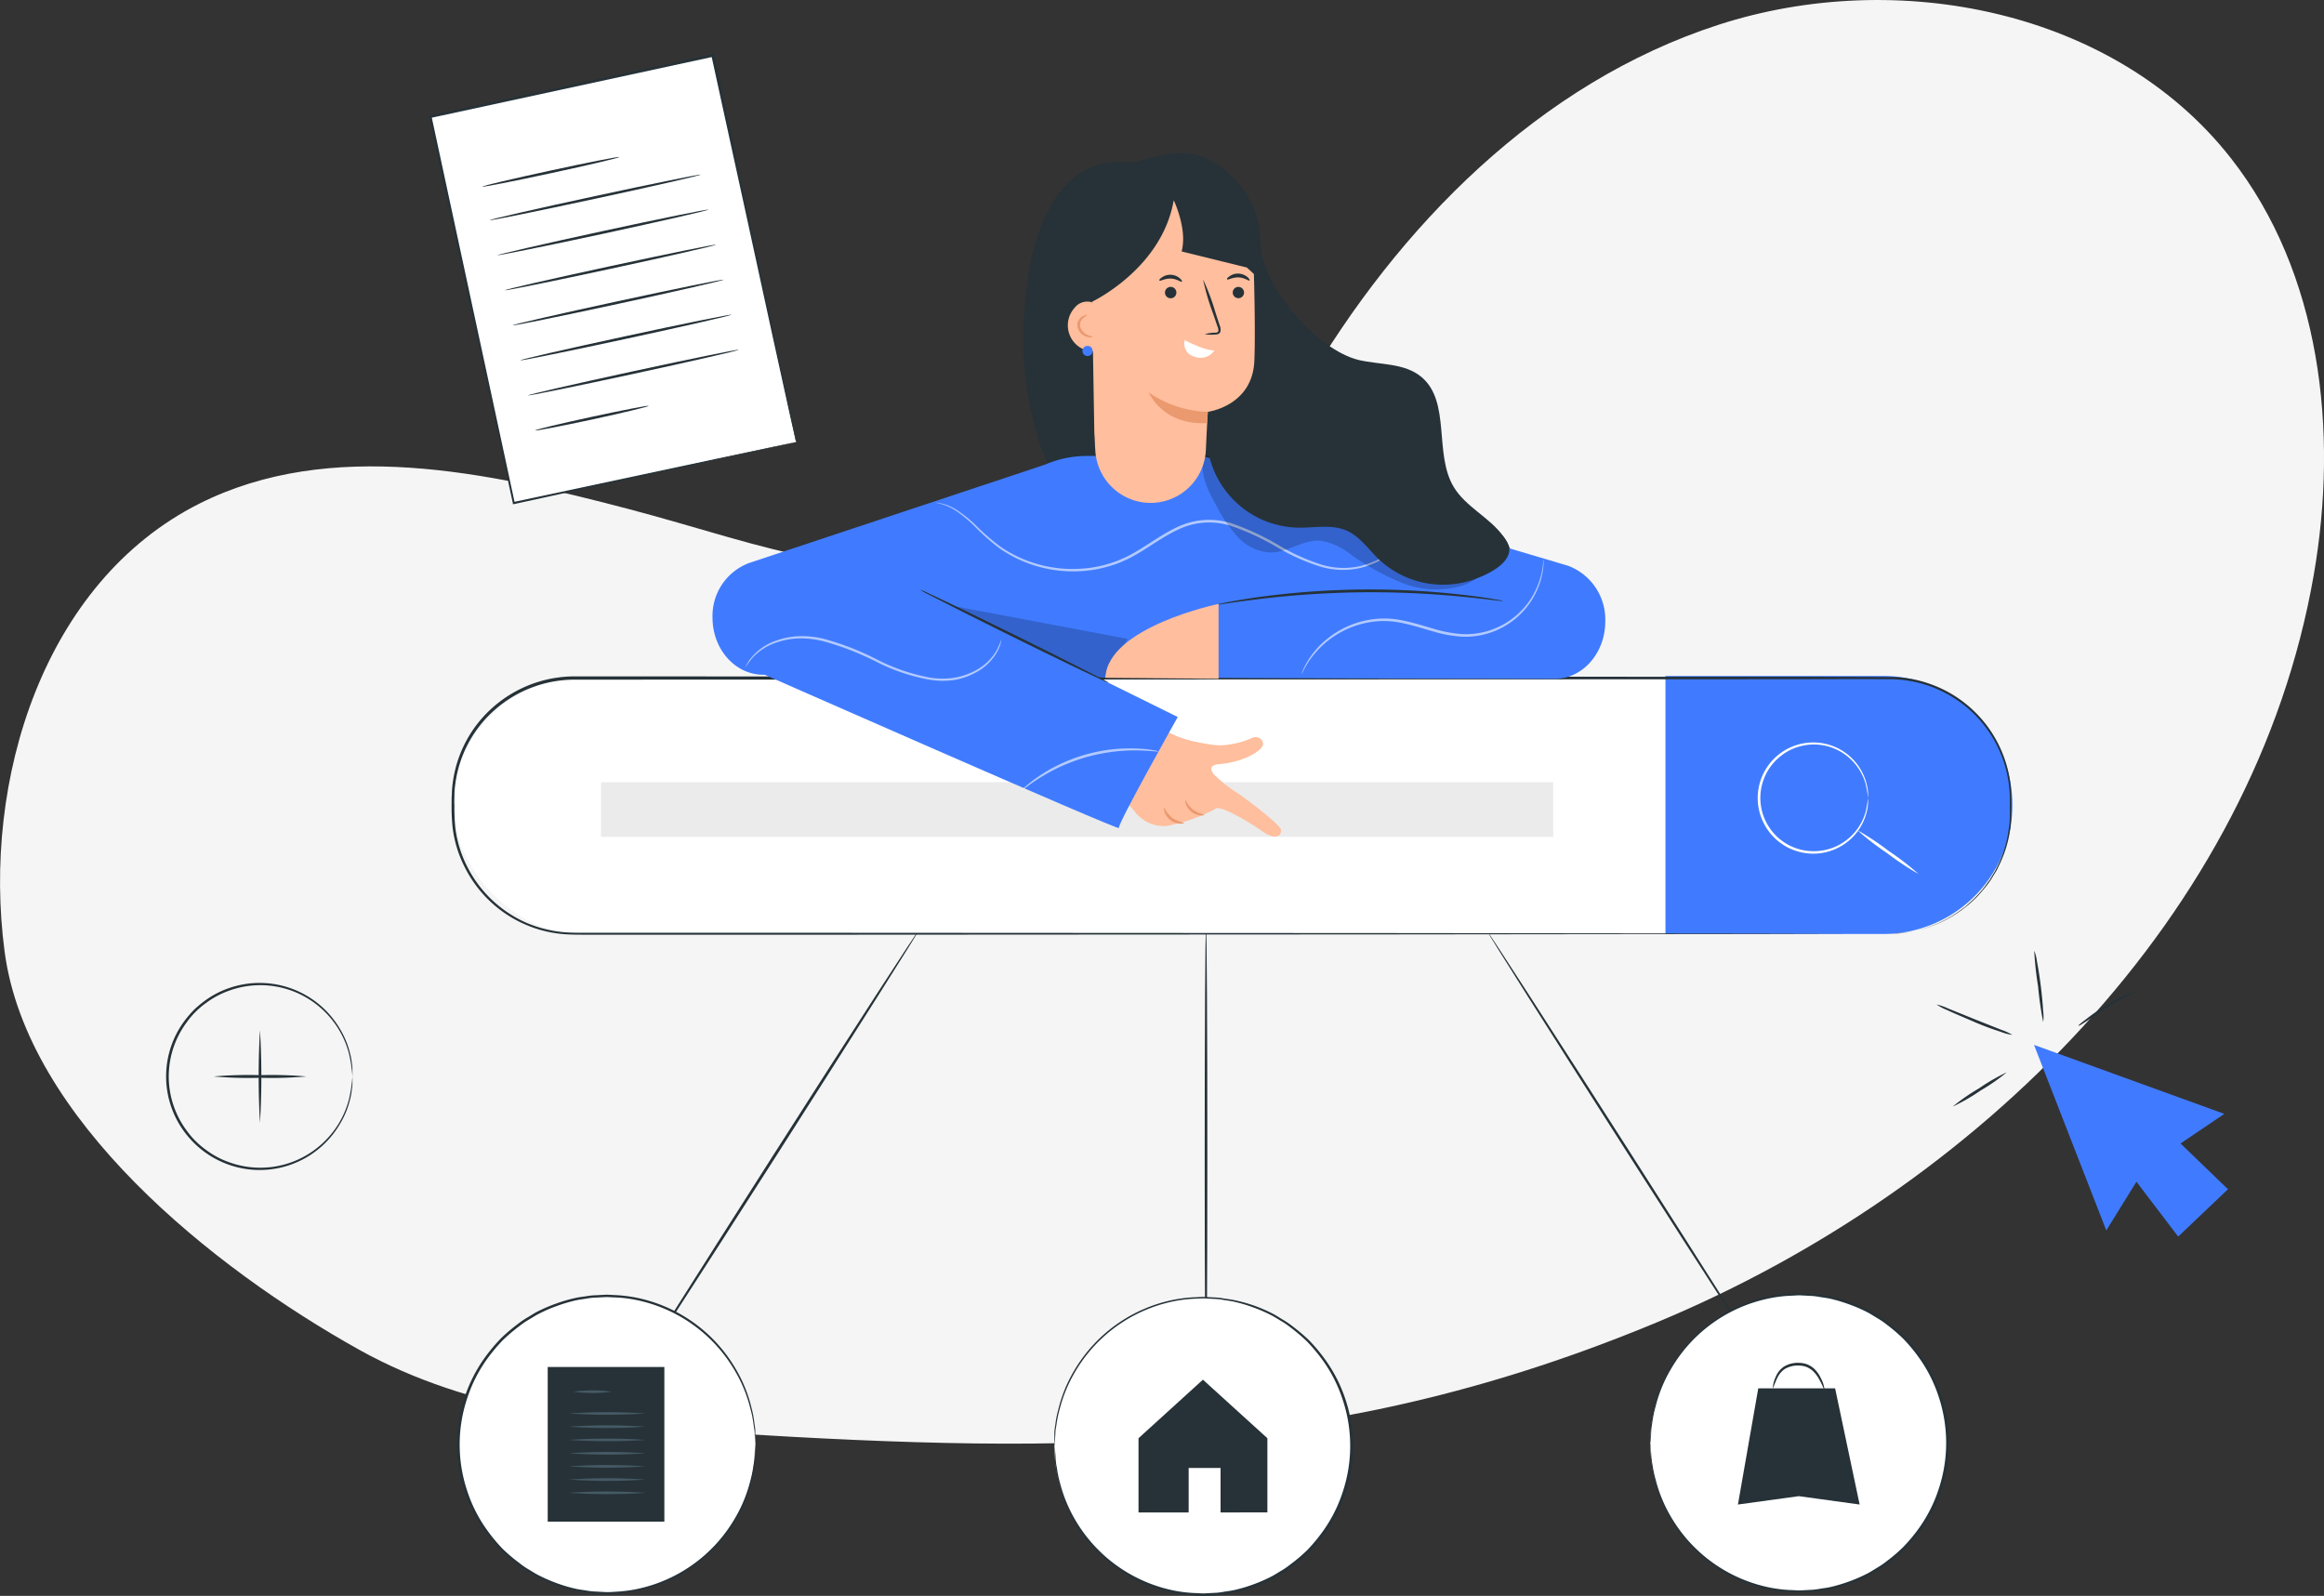 <svg xmlns="http://www.w3.org/2000/svg" width="291.227" height="200" viewBox="0 0 291.227 200">
  <rect x="0" y="0" width="291.227" height="200" fill="#333333" stroke="none"/>
  <g id="Search_engines-pana" data-name="Search engines-pana" transform="translate(-143.445 -104.803)">
    <g id="freepik--background-simple--inject-11" transform="translate(143.445 104.803)">
      <path id="Path_51247" data-name="Path 51247" d="M271.1,173.9c-19.976,4.841-31.043-.607-48.822-5.288s-37.461-8.941-53.88-.677c-19.446,9.8-27.243,34.575-24.37,56.16,2.791,20.947,26,39.594,44.461,49.882,13.941,7.766,30.373,9.445,46.306,10.429,43.241,2.669,76.411,2.733,116.4-13.935s74.763-50.917,82.19-93.6c3.136-18.041.894-37.9-10.416-52.29-14.541-18.52-41.8-23.923-64.187-16.668s-40.08,25.168-51.907,45.514c-7.925,13.634-20.717,15.825-35.763,20.48" transform="translate(-143.445 -104.803)" fill="#f5f5f5"/>
    </g>
    <g id="freepik--Document--inject-11" transform="translate(197.213 111.603)">
      <rect id="Rectangle_12409" data-name="Rectangle 12409" width="36.21" height="49.55" transform="translate(0.144 7.809) rotate(-12.19)" fill="#fff"/>
      <path id="Path_51248" data-name="Path 51248" d="M273.627,164.055l-.057-.236c-.038-.16-.089-.39-.153-.683-.141-.639-.338-1.494-.594-2.637-.5-2.318-1.245-5.684-2.184-9.943-1.858-8.519-4.47-20.6-7.612-34.9l.179.115-35.386,7.663h0l.128-.2c3.9,18.092,7.5,34.843,10.429,48.439l-.16-.109,25.717-5.479,7.159-1.514,1.916-.39.639-.128s-.2.057-.639.153l-1.858.415-7.114,1.571-25.768,5.639h-.134v-.128c-2.944-13.6-6.571-30.341-10.492-48.426v-.166h.16l35.392-7.663h.147l.032.147c3.065,14.356,5.658,26.483,7.485,35.028.9,4.253,1.616,7.612,2.1,9.924.243,1.137.422,2.018.549,2.618l.134.671Q273.639,163.947,273.627,164.055Z" transform="translate(-227.64 -115.45)" fill="#263238"/>
      <path id="Path_51249" data-name="Path 51249" d="M255.268,135.606c0,.1-3.832,1-8.564,2.024s-8.615,1.782-8.634,1.692,3.832-.99,8.564-2.018S255.268,135.517,255.268,135.606Z" transform="translate(-231.409 -122.731)" fill="#263238"/>
      <path id="Path_51250" data-name="Path 51250" d="M266,139.057c0,.089-5.9,1.443-13.213,3.021s-13.27,2.791-13.29,2.7,5.9-1.443,13.219-3.021S266,138.968,266,139.057Z" transform="translate(-231.926 -123.98)" fill="#263238"/>
      <path id="Path_51251" data-name="Path 51251" d="M267.509,145.927c0,.089-5.894,1.443-13.213,3.027s-13.264,2.765-13.3,2.7,5.894-1.443,13.213-3.027S267.49,145.838,267.509,145.927Z" transform="translate(-232.468 -126.462)" fill="#263238"/>
      <path id="Path_51252" data-name="Path 51252" d="M269,152.807c0,.089-5.9,1.443-13.213,3.021s-13.27,2.791-13.29,2.7,5.894-1.443,13.219-3.021S269,152.718,269,152.807Z" transform="translate(-233.01 -128.949)" fill="#263238"/>
      <path id="Path_51253" data-name="Path 51253" d="M270.49,159.677c0,.089-5.894,1.443-13.213,3.027S244,165.5,244,165.406s5.894-1.443,13.213-3.027S270.471,159.588,270.49,159.677Z" transform="translate(-233.552 -131.431)" fill="#263238"/>
      <path id="Path_51254" data-name="Path 51254" d="M272,166.557c0,.089-5.9,1.443-13.213,3.021s-13.27,2.791-13.29,2.7,5.894-1.443,13.219-3.027S271.964,166.468,272,166.557Z" transform="translate(-234.094 -133.918)" fill="#263238"/>
      <path id="Path_51255" data-name="Path 51255" d="M273.471,173.427c0,.089-5.894,1.443-13.213,3.027S247,179.245,247,179.156s5.894-1.443,13.213-3.027S273.452,173.338,273.471,173.427Z" transform="translate(-234.636 -136.4)" fill="#263238"/>
      <path id="Path_51256" data-name="Path 51256" d="M262.688,184.445c0,.089-3.155.856-7.089,1.705s-7.14,1.462-7.159,1.373,3.155-.849,7.089-1.7S262.668,184.356,262.688,184.445Z" transform="translate(-235.157 -140.381)" fill="#263238"/>
    </g>
    <g id="freepik--Pointer--inject-11" transform="translate(386.116 223.942)">
      <path id="Path_51257" data-name="Path 51257" d="M542.57,309.85l9.056,23.252,3.781-6.1,5.23,6.872,6.239-5.933-5.945-5.735,5.486-3.71Z" transform="translate(-530.353 -298.042)" fill="#407bff"/>
      <path id="Path_51258" data-name="Path 51258" d="M533.392,315.23a24.375,24.375,0,0,1-3.3,2.293,23.915,23.915,0,0,1-3.48,2.005,25.237,25.237,0,0,1,3.3-2.286A24.359,24.359,0,0,1,533.392,315.23Z" transform="translate(-524.586 -299.986)" fill="#263238"/>
      <path id="Path_51259" data-name="Path 51259" d="M532.949,305.733a6.055,6.055,0,0,1-1.456-.383c-.881-.281-2.095-.709-3.4-1.277s-2.484-1.054-3.321-1.45a6.823,6.823,0,0,1-1.328-.7,6.745,6.745,0,0,1,1.418.485l3.353,1.36,3.366,1.335A7.025,7.025,0,0,1,532.949,305.733Z" transform="translate(-523.44 -295.176)" fill="#263238"/>
      <path id="Path_51260" data-name="Path 51260" d="M542.61,291.36a5.054,5.054,0,0,1,.332,1.277c.153.8.339,1.916.492,3.148s.255,2.363.3,3.193a5.015,5.015,0,0,1,0,1.328,43.934,43.934,0,0,1-.639-4.47,42.243,42.243,0,0,1-.485-4.477Z" transform="translate(-530.368 -291.36)" fill="#263238"/>
      <path id="Path_51261" data-name="Path 51261" d="M558.294,299.51c.038.089-1.635.811-3.525,2.024s-3.385,2.267-3.442,2.184.313-.345.9-.8a28.416,28.416,0,0,1,2.363-1.667A12.281,12.281,0,0,1,558.294,299.51Z" transform="translate(-533.516 -294.305)" fill="#263238"/>
    </g>
    <g id="freepik--Plus--inject-11" transform="translate(164.261 227.987)">
      <path id="Path_51262" data-name="Path 51262" d="M199.395,309.417a18.9,18.9,0,0,0-.428-2.816,11.253,11.253,0,0,0-1.277-3.053,11.572,11.572,0,0,0-2.931-3.251,11.45,11.45,0,0,0-10.857-1.622,10.966,10.966,0,0,0-2.893,1.558,10.4,10.4,0,0,0-2.414,2.433,11.361,11.361,0,0,0,0,13.5,10.538,10.538,0,0,0,2.414,2.427,10.785,10.785,0,0,0,2.893,1.558,11.45,11.45,0,0,0,10.856-1.622,11.642,11.642,0,0,0,2.931-3.244,11.278,11.278,0,0,0,1.277-3.059,18.9,18.9,0,0,0,.428-2.81s0,.064,0,.185v.556a4.905,4.905,0,0,1-.077.894,7.719,7.719,0,0,1-.217,1.207,10.857,10.857,0,0,1-1.277,3.116,11.654,11.654,0,0,1-14.03,5.064,11.77,11.77,0,0,1-5.46-4.081,11.668,11.668,0,0,1,0-13.89,14.764,14.764,0,0,1,1.156-1.36,14.049,14.049,0,0,1,1.335-1.13,11.226,11.226,0,0,1,2.97-1.59,11.676,11.676,0,0,1,14.03,5.064,10.933,10.933,0,0,1,1.277,3.116,7.72,7.72,0,0,1,.217,1.207,5.013,5.013,0,0,1,.077.9v.549A1.171,1.171,0,0,1,199.395,309.417Z" transform="translate(-176.041 -297.694)" fill="#263238"/>
      <path id="Path_51263" data-name="Path 51263" d="M194.355,318.576a102.012,102.012,0,0,1,0-11.636,98.227,98.227,0,0,1,0,11.636Z" transform="translate(-182.592 -301.036)" fill="#263238"/>
      <path id="Path_51264" data-name="Path 51264" d="M196.989,315.943a51.6,51.6,0,0,1-5.811.166,51.667,51.667,0,0,1-5.818-.166,49.914,49.914,0,0,1,5.818-.166A49.858,49.858,0,0,1,196.989,315.943Z" transform="translate(-179.409 -304.221)" fill="#263238"/>
    </g>
    <g id="freepik--search-engine--inject-11" transform="translate(200.034 189.514)">
      <path id="Path_51265" data-name="Path 51265" d="M470.882,343.228c-.077.045-8.1-12.357-17.913-27.71s-17.715-27.844-17.639-27.888,8.091,12.37,17.888,27.7S470.926,343.177,470.882,343.228Z" transform="translate(-305.516 -255.584)" fill="#263238"/>
      <circle id="Ellipse_1212" data-name="Ellipse 1212" cx="18.616" cy="18.616" r="18.616" transform="translate(150.205 77.503)" fill="#fff"/>
      <path id="Path_51266" data-name="Path 51266" d="M467.259,377.371v-.3c0-.2,0-.511.032-.888v-.639a6.722,6.722,0,0,1,.1-.779,13.813,13.813,0,0,1,.364-1.916,17.617,17.617,0,0,1,2.031-4.994,18.737,18.737,0,0,1,12.632-8.934,17.927,17.927,0,0,1,2.369-.281c.4,0,.811-.057,1.22-.051l1.245.064a8.423,8.423,0,0,1,1.277.134c.415.064.843.115,1.277.2a20.985,20.985,0,0,1,4.949,1.8c.4.217.779.466,1.175.7a9.613,9.613,0,0,1,1.13.779,16.975,16.975,0,0,1,3.972,3.985,17.919,17.919,0,0,1,2.689,5.166,18.635,18.635,0,0,1,0,11.853,18.232,18.232,0,0,1-2.689,5.179,21.623,21.623,0,0,1-1.846,2.171,20.345,20.345,0,0,1-2.133,1.807,9.616,9.616,0,0,1-1.13.779c-.4.236-.779.485-1.175.7a19.2,19.2,0,0,1-2.446,1.073,19.99,19.99,0,0,1-2.51.728c-.415.089-.843.134-1.277.2a8.421,8.421,0,0,1-1.277.134L486,396.1c-.409,0-.817-.032-1.22-.051a17.116,17.116,0,0,1-2.376-.281,18.763,18.763,0,0,1-12.6-8.864,17.767,17.767,0,0,1-2.031-4.994,14.168,14.168,0,0,1-.364-1.916c-.038-.287-.083-.543-.1-.785s0-.453,0-.639a6.87,6.87,0,0,0-.032-.888.675.675,0,0,1,0-.3,2.119,2.119,0,0,0,.032.3c.032.2.032.5.057.881l.045.639a6.577,6.577,0,0,0,.115.779,14.473,14.473,0,0,0,.4,1.916,17.7,17.7,0,0,0,2.063,4.93,18.609,18.609,0,0,0,12.491,8.692,17.571,17.571,0,0,0,2.337.268c.4,0,.8.051,1.207.045l1.22-.064a7.994,7.994,0,0,0,1.232-.134c.415-.07.83-.115,1.245-.2a20.324,20.324,0,0,0,2.459-.722,19.57,19.57,0,0,0,2.408-1.06c.39-.211.766-.46,1.149-.69a9.366,9.366,0,0,0,1.118-.766,19.516,19.516,0,0,0,2.088-1.782,20.168,20.168,0,0,0,1.814-2.139,17.88,17.88,0,0,0,2.638-5.109,18.341,18.341,0,0,0,0-11.642,17.883,17.883,0,0,0-2.638-5.109,20.1,20.1,0,0,0-1.807-2.139,21.086,21.086,0,0,0-2.088-1.782,9.361,9.361,0,0,0-1.118-.766c-.383-.23-.76-.473-1.149-.69a18.6,18.6,0,0,0-2.408-1.054,19.272,19.272,0,0,0-2.459-.728c-.415-.083-.83-.134-1.245-.2a8.007,8.007,0,0,0-1.233-.141l-1.22-.064c-.4,0-.8.038-1.207.051a16.366,16.366,0,0,0-2.331.268,18.52,18.52,0,0,0-12.5,8.692,17.617,17.617,0,0,0-2.063,4.93,14.047,14.047,0,0,0-.4,1.916c-.038.281-.089.536-.115.779s-.032.453-.045.639c0,.377-.045.639-.057.888A1.533,1.533,0,0,1,467.259,377.371Z" transform="translate(-317.054 -281.228)" fill="#263238"/>
      <path id="Path_51267" data-name="Path 51267" d="M487.018,377.25l-2.548,14.56,7.625-1.047,7.625,1.047-3.072-14.56Z" transform="translate(-323.274 -287.971)" fill="#263238"/>
      <path id="Path_51268" data-name="Path 51268" d="M497.789,375.632c-.057,0-.211-.524-.639-1.277a4.067,4.067,0,0,0-.913-1.181,3.058,3.058,0,0,0-.747-.434,2.821,2.821,0,0,0-.913-.153,3.193,3.193,0,0,0-1.737.415,2.771,2.771,0,0,0-.952,1.118c-.383.779-.511,1.322-.568,1.309a3.513,3.513,0,0,1,.358-1.411,2.829,2.829,0,0,1,1-1.277,3.289,3.289,0,0,1,1.916-.492,3.019,3.019,0,0,1,1.022.185,2.917,2.917,0,0,1,.83.5,3.972,3.972,0,0,1,.926,1.309,3.64,3.64,0,0,1,.421,1.386Z" transform="translate(-325.75 -286.162)" fill="#263238"/>
      <path id="Path_51269" data-name="Path 51269" d="M380,344.238c-.1,0-.166-12.817-.166-28.629s.07-28.629.166-28.629.166,12.811.166,28.629S380.085,344.238,380,344.238Z" transform="translate(-285.459 -255.349)" fill="#263238"/>
      <circle id="Ellipse_1213" data-name="Ellipse 1213" cx="18.616" cy="18.616" r="18.616" transform="translate(75.538 77.918)" fill="#fff"/>
      <path id="Path_51270" data-name="Path 51270" d="M350.34,378.018v-1.826a6.851,6.851,0,0,1,.109-.779,12.314,12.314,0,0,1,.364-1.916,17.574,17.574,0,0,1,2.031-4.994,18.7,18.7,0,0,1,12.6-8.87,18.052,18.052,0,0,1,2.369-.281c.409,0,.817-.051,1.226-.051l1.239.064a8.246,8.246,0,0,1,1.277.134c.421.064.843.115,1.277.2a19.932,19.932,0,0,1,2.516.69,19.657,19.657,0,0,1,2.452,1.067c.4.217.779.466,1.169.7a10.533,10.533,0,0,1,1.169.792,22.652,22.652,0,0,1,2.133,1.807,21.534,21.534,0,0,1,1.839,2.178A18.277,18.277,0,0,1,386.8,372.1a18.577,18.577,0,0,1,0,11.853,17.957,17.957,0,0,1-2.689,5.173,20.758,20.758,0,0,1-1.839,2.171,21.706,21.706,0,0,1-2.133,1.807,9.684,9.684,0,0,1-1.137.779c-.39.236-.773.485-1.169.7a19.694,19.694,0,0,1-2.452,1.073,19.909,19.909,0,0,1-2.5.728c-.422.089-.843.134-1.277.2a8.25,8.25,0,0,1-1.277.134l-1.239.057c-.415,0-.817-.032-1.226-.051a16.911,16.911,0,0,1-2.369-.281,18.724,18.724,0,0,1-12.6-8.864,17.575,17.575,0,0,1-2.031-4.994,12.454,12.454,0,0,1-.364-1.916c-.038-.287-.083-.543-.109-.785a5.3,5.3,0,0,1,0-.639v-1.188a2.8,2.8,0,0,1,.032.3c0,.211.038.5.064.881a5.811,5.811,0,0,0,.038.639,5.551,5.551,0,0,0,.121.779,14.369,14.369,0,0,0,.39,1.916,17.933,17.933,0,0,0,2.069,4.93,18.609,18.609,0,0,0,12.447,8.647,17.572,17.572,0,0,0,2.337.268c.4,0,.8.051,1.2.045l1.226-.064a8.169,8.169,0,0,0,1.232-.134c.409-.07.83-.115,1.239-.2a19.328,19.328,0,0,0,2.465-.722,19.564,19.564,0,0,0,2.408-1.06c.39-.211.76-.46,1.15-.683a10.16,10.16,0,0,0,1.111-.773,20.273,20.273,0,0,0,2.095-1.775,20.98,20.98,0,0,0,1.807-2.146,17.8,17.8,0,0,0,2.638-5.109,18.283,18.283,0,0,0,0-11.642,17.88,17.88,0,0,0-2.637-5.109,21.608,21.608,0,0,0-1.807-2.139,21.17,21.17,0,0,0-2.095-1.782,9.292,9.292,0,0,0-1.111-.766c-.39-.23-.76-.473-1.15-.683a17.8,17.8,0,0,0-2.408-1.06,19.363,19.363,0,0,0-2.465-.728c-.409-.083-.83-.134-1.239-.2a7.349,7.349,0,0,0-1.233-.134l-1.22-.064c-.409,0-.811.032-1.207.045a16.563,16.563,0,0,0-2.337.268,18.609,18.609,0,0,0-12.491,8.692,17.882,17.882,0,0,0-2.069,4.93,13.98,13.98,0,0,0-.389,1.916c-.045.281-.1.536-.121.779s0,.453-.038.639a8.489,8.489,0,0,1-.064.888A2.788,2.788,0,0,1,350.34,378.018Z" transform="translate(-274.802 -281.484)" fill="#263238"/>
      <path id="Path_51271" data-name="Path 51271" d="M374.922,375.55l-8.072,7.338v9.3h6.284v-5.575h4v5.575H383v-9.3Z" transform="translate(-280.769 -287.357)" fill="#263238"/>
      <path id="Path_51272" data-name="Path 51272" d="M267.25,343.786c-.077-.045,7.938-12.721,17.881-28.3s18.1-28.176,18.181-28.1-7.938,12.715-17.881,28.3S267.326,343.837,267.25,343.786Z" transform="translate(-244.775 -255.497)" fill="#263238"/>
      <circle id="Ellipse_1214" data-name="Ellipse 1214" cx="18.616" cy="18.616" r="18.616" transform="translate(0.845 77.681)" fill="#fff"/>
      <path id="Path_51273" data-name="Path 51273" d="M270.514,377.626a2.8,2.8,0,0,1-.032-.3c0-.217-.038-.511-.064-.888a3.794,3.794,0,0,0-.038-.639c-.038-.23-.077-.5-.121-.779a13.08,13.08,0,0,0-.39-1.916,17.657,17.657,0,0,0-2.069-4.93,18.609,18.609,0,0,0-12.491-8.692,16.563,16.563,0,0,0-2.337-.268c-.4,0-.8-.051-1.2-.045l-1.226.064a7.418,7.418,0,0,0-1.233.134c-.409.064-.83.115-1.239.2a19.363,19.363,0,0,0-2.465.728,18.518,18.518,0,0,0-2.408,1.06c-.39.211-.76.453-1.15.683a9.827,9.827,0,0,0-1.111.766,21.911,21.911,0,0,0-2.095,1.782,21.615,21.615,0,0,0-1.807,2.139,17.881,17.881,0,0,0-2.637,5.109,18.283,18.283,0,0,0,0,11.642,17.8,17.8,0,0,0,2.638,5.109,20.977,20.977,0,0,0,1.807,2.146,20.268,20.268,0,0,0,2.095,1.775,9.352,9.352,0,0,0,1.111.773c.39.224.76.473,1.15.683a20.434,20.434,0,0,0,2.408,1.06,18.341,18.341,0,0,0,2.465.722c.409.089.83.134,1.239.2a8.174,8.174,0,0,0,1.233.134l1.226.064a10.72,10.72,0,0,0,1.2-.045,17.325,17.325,0,0,0,2.337-.268,18.565,18.565,0,0,0,12.491-8.692,17.734,17.734,0,0,0,2.069-4.93,13.41,13.41,0,0,0,.39-1.916c.045-.281.1-.543.121-.779l.038-.639c0-.377.051-.639.064-.881a2.789,2.789,0,0,1,.032-.3v1.826a6.939,6.939,0,0,1-.109.786,13.166,13.166,0,0,1-.358,1.916,17.612,17.612,0,0,1-2.037,4.994,18.724,18.724,0,0,1-12.619,8.826,16.909,16.909,0,0,1-2.369.281c-.4,0-.811.057-1.226.051l-1.239-.057a8.25,8.25,0,0,1-1.277-.134c-.421-.07-.843-.115-1.277-.2a19.911,19.911,0,0,1-2.5-.728,19.692,19.692,0,0,1-2.452-1.073c-.4-.211-.779-.46-1.169-.7a9.684,9.684,0,0,1-1.137-.779,21.713,21.713,0,0,1-2.133-1.807,20.769,20.769,0,0,1-1.839-2.171,18.278,18.278,0,0,1-2.689-5.173,18.577,18.577,0,0,1,0-11.853,18.278,18.278,0,0,1,2.689-5.173,21.582,21.582,0,0,1,1.846-2.178,21.806,21.806,0,0,1,2.127-1.807,10.536,10.536,0,0,1,1.137-.779c.4-.23.773-.479,1.169-.7A19.65,19.65,0,0,1,245.5,360a18.89,18.89,0,0,1,2.5-.728c.421-.089.843-.14,1.277-.2a8.247,8.247,0,0,1,1.277-.134l1.239-.064c.415,0,.817.038,1.226.051a17.921,17.921,0,0,1,2.369.281,18.7,18.7,0,0,1,12.6,8.87,17.613,17.613,0,0,1,2.037,4.994,13.016,13.016,0,0,1,.358,1.916c.038.281.089.543.109.779s0,.46,0,.639v.888A2.409,2.409,0,0,0,270.514,377.626Z" transform="translate(-232.437 -281.329)" fill="#263238"/>
      <rect id="Rectangle_12410" data-name="Rectangle 12410" width="14.618" height="19.382" transform="translate(12.046 86.603)" fill="#263238"/>
      <path id="Path_51274" data-name="Path 51274" d="M260.756,377.816a17.4,17.4,0,0,1-4.8,0A17.4,17.4,0,0,1,260.756,377.816Z" transform="translate(-240.695 -288.116)" fill="#455a64"/>
      <path id="Path_51275" data-name="Path 51275" d="M264.668,382.075a69.451,69.451,0,0,1-9.6,0,69.438,69.438,0,0,1,9.6,0Z" transform="translate(-240.373 -289.648)" fill="#455a64"/>
      <path id="Path_51276" data-name="Path 51276" d="M264.668,384.67a69.445,69.445,0,0,1-9.6,0,66.882,66.882,0,0,1,9.6,0Z" transform="translate(-240.373 -290.583)" fill="#455a64"/>
      <path id="Path_51277" data-name="Path 51277" d="M264.668,387.265a69.445,69.445,0,0,1-9.6,0,69.432,69.432,0,0,1,9.6,0Z" transform="translate(-240.373 -291.523)" fill="#455a64"/>
      <path id="Path_51278" data-name="Path 51278" d="M264.668,389.89a69.438,69.438,0,0,1-9.6,0,66.864,66.864,0,0,1,9.6,0Z" transform="translate(-240.373 -292.469)" fill="#455a64"/>
      <path id="Path_51279" data-name="Path 51279" d="M264.668,392.455a69.445,69.445,0,0,1-9.6,0,69.438,69.438,0,0,1,9.6,0Z" transform="translate(-240.373 -293.399)" fill="#455a64"/>
      <path id="Path_51280" data-name="Path 51280" d="M264.668,395.045a66.876,66.876,0,0,1-9.6,0,69.439,69.439,0,0,1,9.6,0Z" transform="translate(-240.373 -294.335)" fill="#455a64"/>
      <path id="Path_51281" data-name="Path 51281" d="M264.668,397.645a69.438,69.438,0,0,1-9.6,0,69.432,69.432,0,0,1,9.6,0Z" transform="translate(-240.373 -295.274)" fill="#455a64"/>
      <rect id="Rectangle_12411" data-name="Rectangle 12411" width="195.193" height="32.052" rx="16.026" transform="translate(0.168 0.287)" fill="#fff"/>
      <path id="Path_51282" data-name="Path 51282" d="M470.25,237.45v32.34h27.3a16.176,16.176,0,0,0,16.176-16.17h0a16.17,16.17,0,0,0-16.176-16.17Z" transform="translate(-318.136 -237.45)" fill="#407bff"/>
      <path id="Path_51283" data-name="Path 51283" d="M502.176,257.433a14.822,14.822,0,0,0-.275-1.648,6.82,6.82,0,0,0-2.491-3.685,6.68,6.68,0,0,0-6.335-.932,6.258,6.258,0,0,0-1.692.926,6.665,6.665,0,0,0-1.411,9.3,6.2,6.2,0,0,0,1.411,1.418,6.276,6.276,0,0,0,1.686.913,6.757,6.757,0,0,0,8.826-4.6,14.761,14.761,0,0,0,.275-1.654,5.345,5.345,0,0,1-.153,1.686,6.8,6.8,0,0,1-2.471,3.832,6.9,6.9,0,0,1-6.578,1.035,6.436,6.436,0,0,1-1.775-.945,6.653,6.653,0,0,1-1.482-1.482,6.962,6.962,0,0,1,6.916-10.971,6.878,6.878,0,0,1,5.39,5.16A5.307,5.307,0,0,1,502.176,257.433Z" transform="translate(-324.676 -242.164)" fill="#fff"/>
      <path id="Path_51284" data-name="Path 51284" d="M515.576,273.209a35.294,35.294,0,0,1-3.934-2.612,33.747,33.747,0,0,1-3.742-2.887,34.235,34.235,0,0,1,3.934,2.612A33.747,33.747,0,0,1,515.576,273.209Z" transform="translate(-331.742 -248.385)" fill="#fff"/>
      <rect id="Rectangle_12412" data-name="Rectangle 12412" width="119.326" height="6.859" transform="translate(18.726 13.309)" fill="#ebebeb"/>
      <path id="Path_51285" data-name="Path 51285" d="M412.226,269.818s.377,0,1.1-.07a10.088,10.088,0,0,0,1.347-.172,13.888,13.888,0,0,0,1.833-.415,15.377,15.377,0,0,0,4.675-2.35l.639-.473c.2-.179.4-.37.607-.556a13.136,13.136,0,0,0,1.213-1.239c.415-.434.741-.964,1.137-1.469l.5-.824.255-.428.217-.453a14.688,14.688,0,0,0,1.341-4.036c.051-.37.109-.747.166-1.124a11.588,11.588,0,0,0,.064-1.162v-2.414a15.1,15.1,0,0,0-14.631-14.739c-4.355-.038-8.979,0-13.82,0l-151.448.051a15.129,15.129,0,0,0-9.962,3.793,14.906,14.906,0,0,0-4.937,9.3,11.411,11.411,0,0,0-.109,1.328c0,.441-.032.888,0,1.335a26.18,26.18,0,0,0,.1,2.663,14.549,14.549,0,0,0,1.514,5.032,15.135,15.135,0,0,0,7.427,7.025,15.326,15.326,0,0,0,4.981,1.194c.849.057,1.712.051,2.554.051h32.416l68.089.038,45.9.051,12.485.032h0l-12.485.032-45.9.051-68.089.038H248.989c-.862,0-1.718,0-2.593-.051a15.25,15.25,0,0,1-12.683-8.4,14.854,14.854,0,0,1-1.545-5.141,25.487,25.487,0,0,1-.109-2.7c0-.447,0-.894.032-1.347a10.744,10.744,0,0,1,.109-1.36,15.218,15.218,0,0,1,5.039-9.5,15.48,15.48,0,0,1,10.218-3.876l151.448.051c4.847,0,9.458,0,13.826.032a15.276,15.276,0,0,1,14.784,14.944v2.427c0,.4-.045.786-.07,1.169s-.115.766-.172,1.137a14.687,14.687,0,0,1-1.367,4.068l-.217.46-.262.421c-.172.287-.339.562-.511.837a18.28,18.28,0,0,1-1.15,1.469,11.874,11.874,0,0,1-1.22,1.245c-.211.192-.415.383-.639.556l-.639.479a15.327,15.327,0,0,1-4.713,2.331,13.8,13.8,0,0,1-1.846.4,9.625,9.625,0,0,1-1.354.153A10.837,10.837,0,0,1,412.226,269.818Z" transform="translate(-232.057 -237.479)" fill="#263238"/>
    </g>
    <g id="freepik--Character--inject-11" transform="translate(232.733 123.978)">
      <path id="Path_51286" data-name="Path 51286" d="M374.338,253.587c-.581-.677-.639-1.277.671-1.367,2.88-.262,5-1.52,5.339-2.248s-.581-1.437-1.36-1a10.9,10.9,0,0,1-2.8.792,7.024,7.024,0,0,1-2.344,0c-.671-.1-1.277-.217-1.788-.326a13.65,13.65,0,0,1-4.362-1.686l-6.45,6.891,3.027,3.417a4.579,4.579,0,0,0,4.036,1.916,20.866,20.866,0,0,0,6.086-2.114c.473-.728,4.649,1.852,6,2.816s2.337.722,2.286-.2c-.032-.639-4.081-3.691-5.435-4.617a16.9,16.9,0,0,1-2.9-2.286" transform="translate(-311.441 -175.636)" fill="#ffbe9d"/>
      <path id="Path_51287" data-name="Path 51287" d="M374.379,265.187c0,.045-.185.121-.524.115a2.222,2.222,0,0,1-1.954-1.482c-.1-.313-.07-.524-.032-.53a4.3,4.3,0,0,0,.99,1.277,4.247,4.247,0,0,0,1.52.619Z" transform="translate(-315.269 -181.252)" fill="#eb996e"/>
      <path id="Path_51288" data-name="Path 51288" d="M378.443,263.635c0,.038-.185.109-.5.089a2.2,2.2,0,0,1-1.858-1.45c-.1-.3-.077-.5-.038-.5a3.706,3.706,0,0,0,.964,1.239,5.045,5.045,0,0,0,1.437.626Z" transform="translate(-316.779 -180.703)" fill="#eb996e"/>
      <path id="Path_51289" data-name="Path 51289" d="M373.926,152.43c.268,5.658,7.172,13.411,12.306,14.688,2.695.639,5.8.351,7.938,2.165,3.672,3.11,1.526,9.579,4,13.73,1.52,2.554,4.541,3.832,6.252,6.252,2.842,4.049.932,10.167-2.944,13.181s-9.049,3.589-13.909,3.461c-10.7-.275-21.649-3.672-29.376-11.252-3.634-3.563-17.843-14.554-12.887-40.616" transform="translate(-305.306 -141.189)" fill="#263238"/>
      <path id="Path_51290" data-name="Path 51290" d="M390.477,207.992l-40.661-12.07a25.877,25.877,0,0,0-5.92-1.782l-13.73.089a13.328,13.328,0,0,0-5.269,1.1L287.89,207.628a7.074,7.074,0,0,0-4.63,6.878h0c0,3.94,2.842,7.14,6.348,7.14h17.115l-.07.249,59.443.224h0l22.69.045c3.506,0,6.348-3.225,6.348-7.21A7.2,7.2,0,0,0,390.477,207.992Z" transform="translate(-283.26 -156.263)" fill="#407bff"/>
      <path id="Path_51291" data-name="Path 51291" d="M418.019,221.913a1.8,1.8,0,0,1-.37,0l-1.047-.121c-.907-.115-2.222-.262-3.832-.415A118.019,118.019,0,0,0,400,220.84a119.545,119.545,0,0,0-12.734.868c-1.622.2-2.938.377-3.832.517l-1.047.147a1.915,1.915,0,0,1-.364.032,1.239,1.239,0,0,1,.351-.1l1.035-.211c.9-.179,2.21-.4,3.832-.639a103.846,103.846,0,0,1,12.772-.964,102.665,102.665,0,0,1,12.772.639c1.628.185,2.944.37,3.832.524l1.041.179A1.328,1.328,0,0,1,418.019,221.913Z" transform="translate(-318.95 -165.784)" fill="#263238"/>
      <g id="Group_33818" data-name="Group 33818" transform="translate(27.876 43.817)" opacity="0.6">
        <path id="Path_51292" data-name="Path 51292" d="M388.562,205.873a.556.556,0,0,1-.115.134l-.358.377c-.319.326-.792.811-1.437,1.4a23.537,23.537,0,0,1-2.471,1.986,12.134,12.134,0,0,1-3.8,1.814,9.758,9.758,0,0,1-5.077-.1,25.385,25.385,0,0,1-5.352-2.363,31.93,31.93,0,0,0-5.792-2.714,8.9,8.9,0,0,0-6.622.338c-2.139.964-3.959,2.433-5.946,3.493-.492.275-1.015.485-1.52.715a16,16,0,0,1-1.565.517,14.956,14.956,0,0,1-3.129.543,16.138,16.138,0,0,1-10.4-2.861,28.42,28.42,0,0,1-3.142-2.791,15.231,15.231,0,0,0-2.433-1.986,6.559,6.559,0,0,0-2.491-.932,3.774,3.774,0,0,1,.7.077,6.016,6.016,0,0,1,1.865.741,15.209,15.209,0,0,1,2.491,1.967,28.826,28.826,0,0,0,3.148,2.733,15.965,15.965,0,0,0,10.25,2.746,14.847,14.847,0,0,0,3.065-.536,15.323,15.323,0,0,0,1.526-.517c.492-.224,1-.428,1.482-.7,1.961-1.041,3.774-2.516,5.971-3.512a9.254,9.254,0,0,1,6.852-.345,32.033,32.033,0,0,1,5.843,2.759,25.393,25.393,0,0,0,5.275,2.363,9.5,9.5,0,0,0,4.949.141,12.172,12.172,0,0,0,3.755-1.737,23.8,23.8,0,0,0,2.484-1.916c.639-.568,1.143-1.035,1.482-1.341l.377-.358C388.511,205.905,388.556,205.867,388.562,205.873Z" transform="translate(-326.91 -203.44)" fill="#fff"/>
      </g>
      <g id="Group_33819" data-name="Group 33819" transform="translate(26.343 56.046)" opacity="0.2">
        <path id="Path_51293" data-name="Path 51293" d="M324.51,222.59l25.7,4.847-2.97,4.834-.785.013Z" transform="translate(-324.51 -222.59)"/>
      </g>
      <g id="Group_33820" data-name="Group 33820" transform="translate(73.811 50.969)" opacity="0.6">
        <path id="Path_51294" data-name="Path 51294" d="M429.174,214.64a1.823,1.823,0,0,1,0,.39,8.832,8.832,0,0,1-.115,1.124,9.841,9.841,0,0,1-10.02,8.136,16.424,16.424,0,0,1-3.832-.7c-1.277-.364-2.523-.766-3.742-1.009a10.677,10.677,0,0,0-3.551-.185,11.5,11.5,0,0,0-8.334,5.249l-.332.556-.211.421a1.717,1.717,0,0,1-.2.345,2.558,2.558,0,0,1,.134-.37c.057-.128.115-.275.185-.441l.313-.575a10.6,10.6,0,0,1,2.721-3.129,11.432,11.432,0,0,1,5.69-2.363,11.086,11.086,0,0,1,3.653.172c1.245.243,2.491.639,3.774,1.009a16.31,16.31,0,0,0,3.774.7,9.745,9.745,0,0,0,8.264-4.094,10.129,10.129,0,0,0,1.609-3.723C429.142,215.183,429.136,214.634,429.174,214.64Z" transform="translate(-398.84 -214.64)" fill="#fff"/>
      </g>
      <path id="Path_51295" data-name="Path 51295" d="M290.56,228.855s46.466,20.487,46.261,20.033,7.376-13.909,7.376-13.909L306.551,216.37Z" transform="translate(-285.898 -164.296)" fill="#407bff"/>
      <path id="Path_51296" data-name="Path 51296" d="M324,220.53a6.817,6.817,0,0,1,.958.4l2.554,1.207c2.159,1.028,5.109,2.471,8.385,4.087s6.214,3.091,8.34,4.177l2.51,1.277a6.246,6.246,0,0,1,.9.517,5.747,5.747,0,0,1-.958-.4l-2.554-1.207c-2.152-1.028-5.109-2.471-8.385-4.087s-6.214-3.091-8.34-4.177l-2.51-1.277A6.764,6.764,0,0,1,324,220.53Z" transform="translate(-297.983 -165.799)" fill="#263238"/>
      <g id="Group_33821" data-name="Group 33821" transform="translate(4.132 60.55)" opacity="0.6">
        <path id="Path_51297" data-name="Path 51297" d="M321.795,230.043a4,4,0,0,1-.434,1.379,6.5,6.5,0,0,1-2.772,2.772,8.6,8.6,0,0,1-2.554.92,10.322,10.322,0,0,1-3.142,0,23.554,23.554,0,0,1-6.776-2.273,35.793,35.793,0,0,0-6.635-2.567,11.679,11.679,0,0,0-3.04-.351,9.477,9.477,0,0,0-2.631.447,7.139,7.139,0,0,0-3.244,2.031,13.415,13.415,0,0,0-.837,1.15,4.24,4.24,0,0,1,.741-1.233,7.025,7.025,0,0,1,3.27-2.171,9.541,9.541,0,0,1,2.689-.5,11.674,11.674,0,0,1,3.123.332,34.281,34.281,0,0,1,6.661,2.593,24.063,24.063,0,0,0,6.68,2.273,9.969,9.969,0,0,0,3.053,0,8.52,8.52,0,0,0,2.516-.856,6.552,6.552,0,0,0,2.765-2.618,10.642,10.642,0,0,0,.568-1.328Z" transform="translate(-289.73 -229.642)" fill="#fff"/>
      </g>
      <g id="Group_33822" data-name="Group 33822" transform="translate(38.732 74.613)" opacity="0.6">
        <path id="Path_51298" data-name="Path 51298" d="M361.1,252.057c0,.057-1.028-.109-2.689-.141a23.337,23.337,0,0,0-2.906.153,24.216,24.216,0,0,0-3.493.69A24.6,24.6,0,0,0,348.68,254a23.736,23.736,0,0,0-2.554,1.4c-1.4.894-2.178,1.577-2.216,1.526a2.88,2.88,0,0,1,.517-.511A15.383,15.383,0,0,1,346,255.206a19.438,19.438,0,0,1,2.554-1.482,20.736,20.736,0,0,1,6.91-1.961,19.8,19.8,0,0,1,2.95-.077,14.367,14.367,0,0,1,1.973.2A2.713,2.713,0,0,1,361.1,252.057Z" transform="translate(-343.91 -251.663)" fill="#fff"/>
      </g>
      <g id="Group_33823" data-name="Group 33823" transform="translate(61.404 37.788)" opacity="0.2">
        <path id="Path_51299" data-name="Path 51299" d="M379.659,194c-.766,2.146.383,4.47,1.507,6.45a17.49,17.49,0,0,0,2.695,3.915,5.888,5.888,0,0,0,4.221,1.916c2.088-.07,3.953-1.609,6.041-1.488a8.006,8.006,0,0,1,3.832,1.712,30.378,30.378,0,0,0,6.437,3.57,11.6,11.6,0,0,0,7.242.453,7.223,7.223,0,0,0,5.013-4.962" transform="translate(-379.411 -194)"/>
      </g>
      <path id="Path_51300" data-name="Path 51300" d="M371.252,173.294c.109-2.5.243-4.764.243-4.764s5.594-.709,5.831-6.386S377,143.3,377,143.3l-10.263-4.968-11.067,8.941,1.731,26.183a6.955,6.955,0,0,0,7.261,6.482h0A6.942,6.942,0,0,0,371.252,173.294Z" transform="translate(-309.428 -136.094)" fill="#ffbe9d"/>
      <path id="Path_51301" data-name="Path 51301" d="M386.758,161.815a.709.709,0,1,1-.722-.715.722.722,0,0,1,.722.715Z" transform="translate(-320.15 -144.322)" fill="#263238"/>
      <path id="Path_51302" data-name="Path 51302" d="M387.04,159.351c-.089.1-.639-.358-1.386-.383s-1.335.358-1.418.255.051-.224.3-.4a1.814,1.814,0,0,1,1.137-.332,1.916,1.916,0,0,1,1.1.428C387.008,159.121,387.084,159.306,387.04,159.351Z" transform="translate(-319.742 -143.378)" fill="#263238"/>
      <path id="Path_51303" data-name="Path 51303" d="M373.47,161.815a.715.715,0,1,1-.728-.715A.715.715,0,0,1,373.47,161.815Z" transform="translate(-315.343 -144.322)" fill="#263238"/>
      <path id="Path_51304" data-name="Path 51304" d="M373.761,159.581c-.089.1-.639-.358-1.392-.383s-1.335.358-1.411.255.051-.224.3-.4a1.807,1.807,0,0,1,1.13-.332,1.833,1.833,0,0,1,1.1.434C373.729,159.351,373.806,159.536,373.761,159.581Z" transform="translate(-314.944 -143.461)" fill="#263238"/>
      <path id="Path_51305" data-name="Path 51305" d="M379.737,166.5a4.987,4.987,0,0,1,1.277-.192c.192,0,.383-.045.415-.185a1.124,1.124,0,0,0-.121-.639c-.172-.517-.358-1.054-.556-1.622a30.022,30.022,0,0,1-1.233-4.228,28.981,28.981,0,0,1,1.545,4.119c.185.568.364,1.111.53,1.628a1.277,1.277,0,0,1,.089.824.492.492,0,0,1-.326.294,1.322,1.322,0,0,1-.332.038A4.8,4.8,0,0,1,379.737,166.5Z" transform="translate(-318.047 -143.791)" fill="#263238"/>
      <path id="Path_51306" data-name="Path 51306" d="M375.847,171.558c-.779-.511,2.165,1.277,3.723,1.245a2.1,2.1,0,0,1-2.523.786A1.665,1.665,0,0,1,375.847,171.558Z" transform="translate(-316.673 -148.069)" fill="#fff"/>
      <path id="Path_51307" data-name="Path 51307" d="M376.262,184.247a13.654,13.654,0,0,1-7.4-2.427s1.743,4.157,7.306,3.832Z" transform="translate(-314.194 -151.81)" fill="#eb996e"/>
      <path id="Path_51308" data-name="Path 51308" d="M346.115,151.606h0c0,4.937-1.309,18,7.663,19.8l-.3-17.945s8.717-4.113,10.218-12.677l.051.051c.556,1.277,1.552,4.068.945,6.329l8.168,2.012.939.856a11.212,11.212,0,0,0-2.7-12.134c-5.607-5.748-10.4-1.59-13.411-1.916-2-.243-8.941-.2-11.757,11.744Z" transform="translate(-305.908 -134.828)" fill="#263238"/>
      <path id="Path_51309" data-name="Path 51309" d="M356.25,164.152a2,2,0,0,0-2.4.575,3.276,3.276,0,0,0,3.263,5.384" transform="translate(-308.456 -145.35)" fill="#ffbe9d"/>
      <path id="Path_51310" data-name="Path 51310" d="M356.753,169.37c0,.038-.255.083-.639,0a1.731,1.731,0,0,1-1.194-1.06,1.278,1.278,0,0,1,.038-.932,1.361,1.361,0,0,1,.485-.568c.358-.23.639-.211.639-.172s-.224.121-.492.364a1.1,1.1,0,0,0-.345,1.2,1.686,1.686,0,0,0,.958.945C356.517,169.274,356.753,169.319,356.753,169.37Z" transform="translate(-309.131 -146.315)" fill="#eb996e"/>
      <path id="Path_51311" data-name="Path 51311" d="M356.369,172.69a.639.639,0,1,0,.249,0" transform="translate(-309.495 -148.511)" fill="#407bff"/>
      <path id="Path_51312" data-name="Path 51312" d="M374.534,232.691V223.31s-13.928,2.887-14.184,9.266Z" transform="translate(-311.119 -166.804)" fill="#ffbe9d"/>
      <path id="Path_51313" data-name="Path 51313" d="M380.29,191.194a11.687,11.687,0,0,0,11.431,10.742c2.056.032,4.221-.453,6.1.383,1.635.734,2.689,2.312,3.972,3.557a11.77,11.77,0,0,0,11.674,2.644c1.692-.568,4.368-1.782,4.681-3.532.243-1.335-1.392-2.663-2.35-3.615a11.853,11.853,0,0,0-3.429-2.146c-9.924-4.662-20.57-8.047-31.516-8.628" transform="translate(-318.325 -154.983)" fill="#263238"/>
    </g>
  </g>
</svg>
